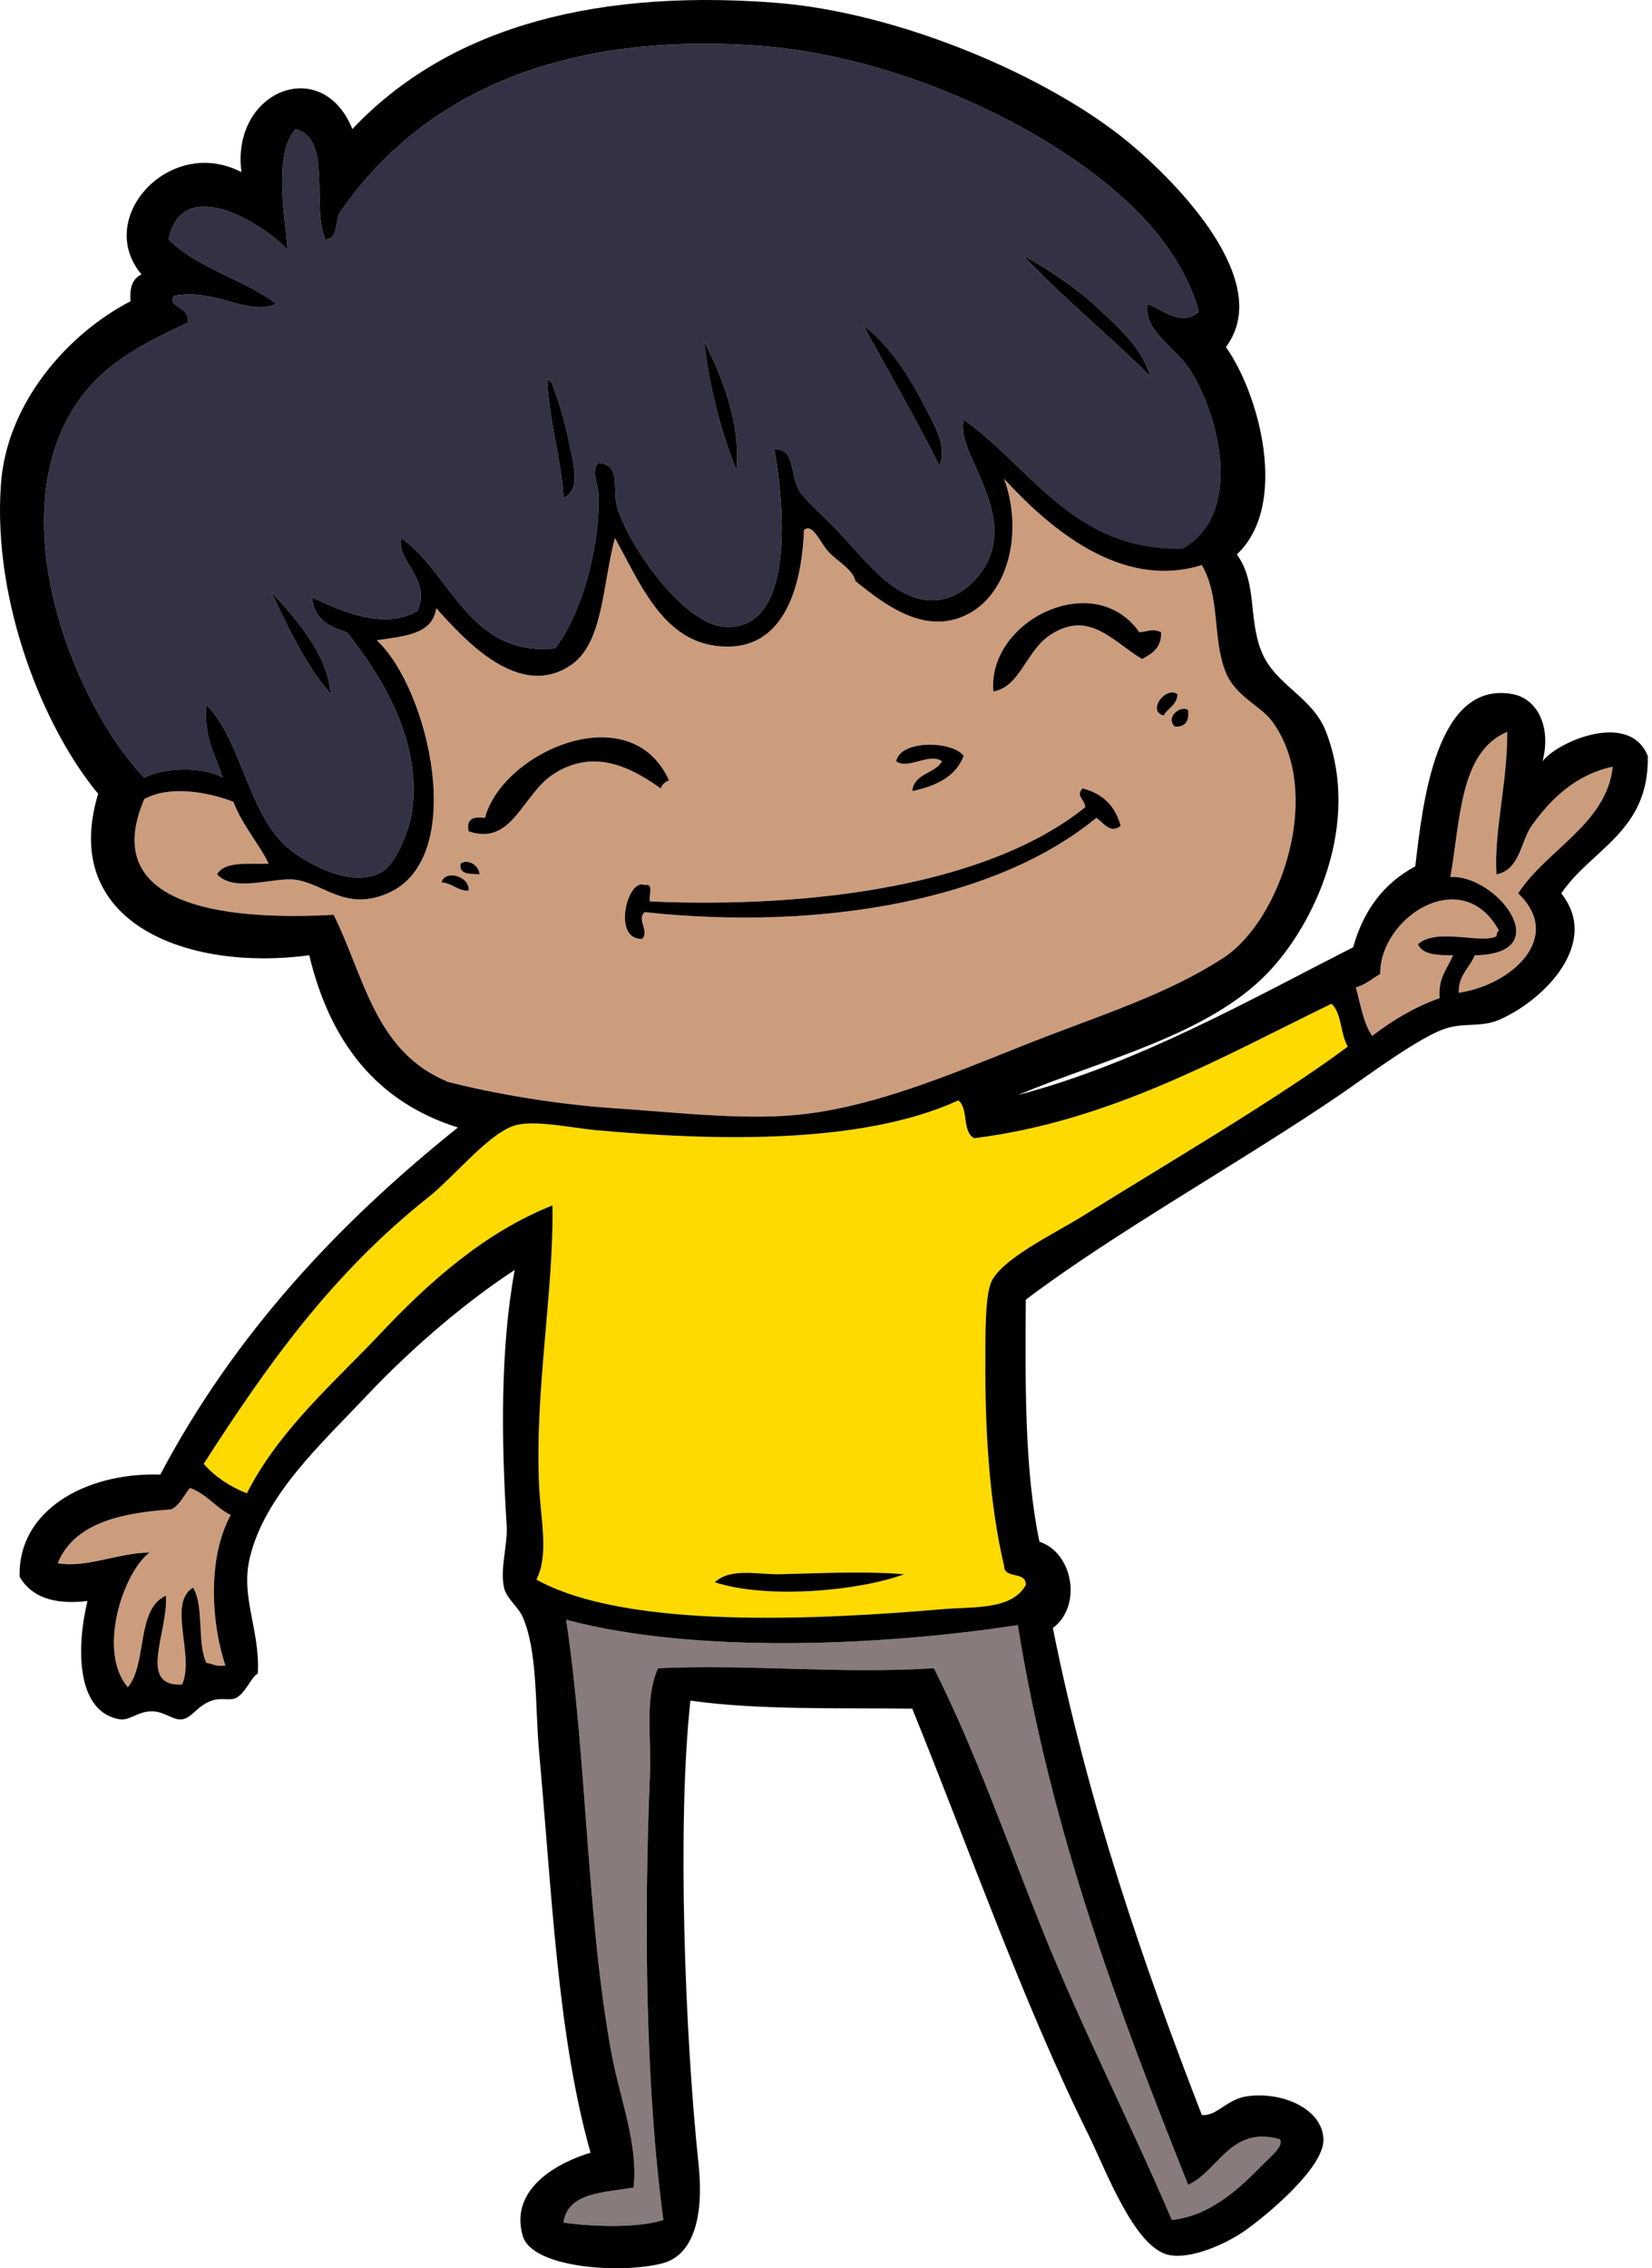 <svg width="102" height="140" viewBox="0 0 102 140" fill="none" xmlns="http://www.w3.org/2000/svg">
<path fill-rule="evenodd" clip-rule="evenodd" d="M20.417 42.844C20.233 40.366 18.287 38.218 16.745 36.529C17.81 38.787 18.875 41.064 20.417 42.844ZM34.791 30.728C35.965 30.214 35.341 28.378 35.121 27.24C34.864 25.919 34.442 24.597 34.111 23.753C34.075 23.55 33.928 23.495 33.781 23.404C33.909 26.029 34.699 28.581 34.791 30.728ZM45.475 29.058C45.75 26.121 44.575 23.202 43.474 21.091C43.822 24.064 44.538 26.671 45.475 29.058ZM57.994 28.727C58.563 27.516 57.572 26.047 57.003 24.909C56.012 22.981 54.764 21.219 53.313 20.099C54.874 22.963 56.507 25.772 57.994 28.727ZM71.028 23.238C70.496 21.403 68.935 20.099 67.687 18.924C66.365 17.713 64.787 16.666 63.171 15.767C65.649 18.41 68.477 20.687 71.028 23.238ZM74.02 19.255C72.974 20.191 71.707 19.071 70.863 18.759C70.551 20.448 72.589 21.384 73.525 22.908C75.434 26.029 76.646 31.793 73.029 33.886C66.329 34.051 63.648 28.819 59.5 25.9C59.004 27.809 62.253 30.949 61.17 34.216C60.766 35.428 59.261 37.282 57.168 37.025C55.002 36.768 53.387 34.528 51.826 32.876C50.853 31.848 49.642 30.82 49.311 30.214C48.761 29.205 49.091 27.644 47.806 27.736C48.412 30.985 49.164 38.879 44.814 38.695C42.17 38.585 38.829 33.629 38.132 31.389C37.746 30.159 38.425 28.727 36.957 28.562C36.443 29.095 36.938 29.81 36.957 30.563C37.03 33.978 35.855 37.961 34.276 40.017C28.953 40.55 27.888 35.41 24.767 33.207C24.437 34.62 26.658 35.703 25.777 37.704C23.684 38.952 20.857 37.631 19.26 36.86C19.37 38.2 20.306 38.695 21.426 39.026C23.28 41.412 26.107 45.469 25.428 50.151C25.3 51.105 24.492 53.29 23.592 53.804C21.775 54.887 18.93 53.308 17.755 52.317C15.332 50.261 14.891 45.616 12.743 43.505C12.56 45.524 13.312 46.608 13.753 48.003C12.578 47.287 10.1 47.36 8.906 48.003C4.776 43.689 0.315 32.876 4.225 25.735C5.822 22.816 8.356 21.403 11.568 19.934C11.825 18.906 10.265 18.998 10.742 18.264C13.349 17.768 15.258 19.549 17.076 18.759C15.056 17.235 12.174 16.556 10.412 14.776C11.256 10.664 16.323 13.839 17.755 15.437C17.645 13.582 16.819 9.58 18.25 7.965C20.545 8.571 19.205 12.775 20.086 14.776C21.004 14.739 20.619 13.417 21.096 12.958C26.089 5.836 34.589 1.944 46.815 2.825C56.048 3.486 66.512 8.608 71.193 14.115C72.442 15.583 73.561 17.456 74.02 19.255Z" fill="#333244"/>
<path fill-rule="evenodd" clip-rule="evenodd" d="M63.171 15.766C64.787 16.666 66.365 17.712 67.687 18.924C68.936 20.099 70.496 21.402 71.028 23.238C68.477 20.686 65.65 18.41 63.171 15.766Z" fill="black"/>
<path fill-rule="evenodd" clip-rule="evenodd" d="M43.474 21.09C44.575 23.201 45.75 26.12 45.475 29.057C44.538 26.671 43.822 24.064 43.474 21.09Z" fill="black"/>
<path fill-rule="evenodd" clip-rule="evenodd" d="M33.781 23.422C33.928 23.495 34.075 23.55 34.111 23.752C34.442 24.596 34.864 25.918 35.121 27.24C35.341 28.378 35.965 30.214 34.791 30.728C34.699 28.58 33.909 26.028 33.781 23.422Z" fill="black"/>
<path fill-rule="evenodd" clip-rule="evenodd" d="M27.264 54.464C27.962 54.519 28.219 54.978 28.935 54.978C29.026 54.06 27.448 53.656 27.264 54.464ZM28.439 53.307C28.329 54.023 29.063 53.913 29.614 53.968C29.577 53.399 28.861 52.977 28.439 53.307ZM67.008 49.819C61.06 54.611 50.248 56.079 40.133 55.639C40.023 55.29 40.408 54.482 39.802 54.629C38.756 54.151 37.764 57.988 39.637 57.952C40.133 57.511 39.288 56.758 39.802 56.299C50.927 57.493 61.648 55.473 67.687 50.48C68.091 50.719 68.532 51.508 69.192 50.976C68.862 49.746 68.091 48.975 66.843 48.663C66.384 49.122 66.99 49.342 67.008 49.819ZM55.333 46.992C56.085 47.525 57.389 46.423 58.16 46.992C57.719 47.763 56.434 47.726 56.324 48.828C57.792 48.516 59.004 47.947 59.5 46.662C58.857 45.725 55.59 45.634 55.333 46.992ZM29.944 50.48C29.228 50.388 28.769 50.535 28.935 51.306C31.596 52.242 32.239 49.085 34.111 47.818C36.59 46.166 38.903 47.304 40.794 48.663C40.885 48.424 41.05 48.259 41.307 48.167C38.939 42.917 31.027 46.386 29.944 50.48ZM72.534 44.844C73.195 44.881 73.433 44.514 73.36 43.835C72.974 43.486 71.909 44.22 72.534 44.844ZM71.854 44.165C72.093 43.688 72.68 43.541 72.699 42.843C71.983 42.293 70.79 43.89 71.854 44.165ZM70.349 39.025C67.559 35.041 60.95 38.309 61.336 42.678C62.988 42.403 63.355 40.163 64.842 39.19C67.228 37.63 68.642 39.539 70.514 40.677C71.12 40.347 71.726 39.998 71.689 39.025C71.157 38.768 70.955 38.97 70.349 39.025ZM61.996 29.552C64.677 32.471 69.156 36.455 74.204 34.876C75.379 36.914 74.828 39.392 75.691 41.522C76.315 43.008 77.857 43.578 78.537 44.514C81.767 48.865 79.124 56.795 75.526 59.126C71.891 61.476 67.999 62.614 63.006 64.597C58.655 66.341 54.139 68.213 49.807 68.746C46.374 69.186 42.097 68.691 38.132 68.415C34.35 68.177 30.477 67.497 27.613 66.763C27.613 66.763 27.337 66.616 27.264 66.598C23.097 64.652 22.436 60.136 20.6 56.465C14.818 56.777 5.914 56.299 8.907 49.324C10.485 48.442 12.909 48.901 14.414 49.489C14.909 50.865 16.195 52.371 16.58 53.307C15.35 53.344 13.845 53.142 13.404 53.968C14.487 55.124 16.91 54.115 18.25 54.298C20.031 54.555 21.335 56.244 23.923 55.143C28.953 52.995 26.456 42.458 23.262 39.521C24.896 39.264 26.713 39.19 26.934 37.538C28.604 39.392 32.037 43.284 35.286 41.026C37.251 39.649 37.195 36.106 37.966 33.206C39.435 35.812 40.812 39.392 44.135 39.851C48.1 40.42 49.477 36.785 49.642 32.71C50.174 32.251 50.633 33.481 51.147 34.05C51.735 34.674 52.671 35.151 52.818 35.867C54.709 37.391 57.205 39.282 59.83 37.868C62.253 36.565 63.19 32.839 61.996 29.552Z" fill="#CC9D7D"/>
<path fill-rule="evenodd" clip-rule="evenodd" d="M16.745 36.529C18.287 38.217 20.233 40.365 20.417 42.843C18.875 41.063 17.81 38.786 16.745 36.529Z" fill="black"/>
<path fill-rule="evenodd" clip-rule="evenodd" d="M71.689 39.025C71.726 39.998 71.12 40.347 70.514 40.678C68.642 39.539 67.228 37.63 64.842 39.191C63.355 40.163 62.988 42.403 61.335 42.678C60.95 38.309 67.559 35.042 70.349 39.025C70.955 38.97 71.157 38.768 71.689 39.025Z" fill="black"/>
<path fill-rule="evenodd" clip-rule="evenodd" d="M72.699 42.844C72.68 43.541 72.093 43.688 71.854 44.166C70.79 43.89 71.983 42.312 72.699 42.844Z" fill="black"/>
<path fill-rule="evenodd" clip-rule="evenodd" d="M73.359 43.835C73.433 44.515 73.194 44.882 72.533 44.845C71.909 44.221 72.974 43.487 73.359 43.835Z" fill="black"/>
<path fill-rule="evenodd" clip-rule="evenodd" d="M93.057 45.175C93.094 48.241 92.231 51.306 92.396 53.968C93.847 53.693 93.883 51.949 94.563 50.976C95.719 49.361 97.243 47.819 99.574 47.323C99.207 50.847 95.481 52.445 93.737 55.143C96.6 57.86 93.296 60.816 90.065 61.275C90.047 60.155 90.744 59.751 91.056 58.962C96.251 58.888 92.378 53.95 89.551 54.133C90.175 50.609 90.12 46.405 93.057 45.175Z" fill="#CC9D7D"/>
<path fill-rule="evenodd" clip-rule="evenodd" d="M41.307 48.168C41.05 48.26 40.885 48.425 40.793 48.663C38.903 47.305 36.59 46.167 34.111 47.819C32.239 49.086 31.596 52.243 28.934 51.307C28.769 50.536 29.228 50.389 29.944 50.481C31.027 46.387 38.939 42.917 41.307 48.168Z" fill="black"/>
<path fill-rule="evenodd" clip-rule="evenodd" d="M59.5 46.662C59.004 47.947 57.792 48.516 56.324 48.828C56.434 47.727 57.719 47.763 58.16 46.992C57.389 46.423 56.085 47.525 55.333 46.992C55.59 45.634 58.857 45.726 59.5 46.662Z" fill="black"/>
<path fill-rule="evenodd" clip-rule="evenodd" d="M66.843 48.663C68.091 48.975 68.862 49.746 69.192 50.976C68.531 51.508 68.091 50.719 67.687 50.48C61.647 55.474 50.927 57.493 39.802 56.3C39.288 56.759 40.133 57.511 39.637 57.952C37.764 57.989 38.756 54.152 39.802 54.629C40.408 54.482 40.022 55.29 40.133 55.639C50.247 56.08 61.06 54.611 67.008 49.82C66.99 49.342 66.384 49.122 66.843 48.663Z" fill="black"/>
<path fill-rule="evenodd" clip-rule="evenodd" d="M29.614 53.968C29.063 53.913 28.329 54.024 28.439 53.308C28.861 52.977 29.577 53.399 29.614 53.968Z" fill="black"/>
<path fill-rule="evenodd" clip-rule="evenodd" d="M28.934 54.978C28.219 54.978 27.962 54.519 27.264 54.464C27.448 53.656 29.026 54.06 28.934 54.978Z" fill="black"/>
<path fill-rule="evenodd" clip-rule="evenodd" d="M92.562 57.456C92.396 57.456 92.433 57.658 92.396 57.787C91.46 58.283 88.688 57.236 87.55 58.283C87.844 58.944 88.78 58.962 89.716 58.962C89.386 59.77 88.78 60.339 88.89 61.605C87.293 62.174 85.953 63.001 84.723 63.937C84.172 63.147 84.007 61.991 83.713 60.944C84.319 60.779 84.723 60.394 85.219 60.118C85.182 56.612 90.304 53.289 92.562 57.456Z" fill="#CC9D7D"/>
<path fill-rule="evenodd" clip-rule="evenodd" d="M48.136 97.163C46.705 97.182 45.108 96.759 44.135 97.659C47.365 98.724 53.075 98.191 55.828 97.163C53.258 96.961 50.633 97.108 48.136 97.163ZM83.218 64.597C78.904 67.81 72.166 71.738 66.843 75.061C65.172 76.107 61.721 77.741 61.17 79.21C60.822 80.146 60.84 82.532 60.84 83.707C60.803 88.131 61.078 92.794 61.996 96.649C61.996 97.494 63.373 96.943 63.337 97.824C62.492 99.366 60.142 99.164 58.325 99.311C50.596 99.972 38.701 100.596 33.12 97.494C33.909 95.952 33.377 93.804 33.285 91.674C33.01 85.873 34.203 79.614 34.111 74.4C29.907 76.07 26.493 79.136 23.593 82.202C20.655 85.323 17.277 88.186 15.24 92.17C14.175 91.748 13.276 91.142 12.578 90.353C16.488 84.258 20.49 78.622 26.438 73.904C28.108 72.583 30.311 69.774 31.945 69.425C33.175 69.15 35.268 69.609 36.791 69.755C44.116 70.416 53.203 70.655 59.169 67.92C59.812 68.379 59.39 69.902 60.161 70.251C68.568 69.205 75.489 65.221 82.208 61.954C82.85 62.523 82.759 63.844 83.218 64.597Z" fill="#FFDA00"/>
<path fill-rule="evenodd" clip-rule="evenodd" d="M14.248 93.51C12.872 96.007 12.963 99.898 13.918 102.799C13.367 102.891 13.129 102.689 12.743 102.634C12.156 101.404 12.615 99.109 11.917 97.989C10.32 98.962 12.046 102.23 11.238 103.974C8.466 104.102 10.393 100.743 10.247 98.485C8.392 99.311 9.108 102.67 7.897 104.139C6.006 101.973 7.566 97.09 9.237 95.823C7.218 95.86 5.363 96.796 3.564 96.484C4.556 94.061 7.346 93.381 10.577 93.161C11.128 92.886 11.348 92.28 11.733 91.839C12.762 92.207 13.312 93.051 14.248 93.51Z" fill="#CC9D7D"/>
<path fill-rule="evenodd" clip-rule="evenodd" d="M55.828 97.163C53.075 98.191 47.365 98.724 44.135 97.659C45.108 96.76 46.705 97.182 48.136 97.163C50.633 97.108 53.258 96.961 55.828 97.163Z" fill="black"/>
<path fill-rule="evenodd" clip-rule="evenodd" d="M34.956 99.972C42.813 102.084 54.378 101.606 62.841 100.303C64.934 113.227 69.082 124.113 73.36 134.852C75.232 134.007 75.985 131.162 79.032 132.043C79.271 132.465 78.463 133.089 78.041 133.53C76.682 134.907 74.847 136.761 72.35 137.018C69.853 131.143 66.861 125.342 64.346 119.083C62.162 113.649 60.252 108.123 57.664 102.965C51.845 103.332 46.392 102.708 40.628 102.965C39.784 104.874 40.224 107.242 40.133 109.445C39.747 118.569 39.857 128.867 40.959 137.018C39.435 137.532 36.535 137.44 34.791 137.183C35.066 135.292 37.287 135.347 39.123 135.017C39.398 132.3 38.315 129.656 37.783 126.884C36.222 118.55 36.241 108.509 34.956 99.972Z" fill="#877B7B"/>
<path fill-rule="evenodd" clip-rule="evenodd" d="M53.313 20.099C54.782 21.218 56.012 22.981 57.003 24.908C57.572 26.047 58.563 27.515 57.994 28.727C56.508 25.771 54.874 22.962 53.313 20.099Z" fill="black"/>
<path fill-rule="evenodd" clip-rule="evenodd" d="M37.783 126.884C38.315 129.656 39.398 132.3 39.123 135.017C37.287 135.347 35.066 135.292 34.791 137.183C36.535 137.44 39.435 137.532 40.959 137.018C39.857 128.867 39.747 118.587 40.133 109.445C40.224 107.242 39.784 104.874 40.628 102.965C46.392 102.708 51.845 103.332 57.664 102.965C60.252 108.123 62.161 113.649 64.346 119.082C66.861 125.342 69.853 131.143 72.35 137.018C74.847 136.761 76.682 134.907 78.041 133.53C78.463 133.089 79.271 132.465 79.032 132.043C75.985 131.162 75.232 134.007 73.36 134.852C69.082 124.112 64.933 113.226 62.841 100.303C54.378 101.606 42.813 102.083 34.956 99.972C36.241 108.509 36.222 118.55 37.783 126.884ZM11.733 91.84C11.348 92.281 11.128 92.886 10.577 93.162C7.346 93.382 4.556 94.061 3.564 96.484C5.363 96.796 7.218 95.86 9.237 95.823C7.566 97.09 6.006 101.973 7.897 104.139C9.108 102.671 8.392 99.311 10.246 98.485C10.393 100.743 8.466 104.103 11.238 103.974C12.046 102.23 10.32 98.963 11.917 97.99C12.615 99.109 12.156 101.404 12.743 102.634C13.129 102.689 13.367 102.891 13.918 102.799C12.963 99.899 12.872 96.007 14.248 93.51C13.312 93.052 12.761 92.207 11.733 91.84ZM82.208 61.954C75.489 65.222 68.568 69.205 60.161 70.251C59.389 69.903 59.812 68.379 59.169 67.92C53.203 70.655 44.116 70.417 36.791 69.756C35.268 69.609 33.175 69.15 31.945 69.425C30.311 69.774 28.108 72.583 26.438 73.905C20.49 78.623 16.488 84.258 12.578 90.353C13.275 91.142 14.175 91.748 15.24 92.17C17.277 88.187 20.655 85.323 23.592 82.202C26.493 79.136 29.907 76.071 34.111 74.4C34.203 79.614 33.01 85.874 33.285 91.675C33.377 93.804 33.909 95.952 33.12 97.494C38.701 100.596 50.596 99.972 58.325 99.311C60.142 99.165 62.492 99.367 63.336 97.825C63.373 96.943 61.996 97.494 61.996 96.65C61.078 92.794 60.803 88.132 60.84 83.708C60.84 82.533 60.821 80.146 61.17 79.21C61.721 77.741 65.172 76.108 66.843 75.061C72.166 71.739 78.904 67.81 83.218 64.597C82.759 63.845 82.85 62.523 82.208 61.954ZM85.219 60.118C84.723 60.394 84.319 60.779 83.713 60.944C84.007 61.991 84.172 63.147 84.723 63.937C85.953 63 87.293 62.174 88.89 61.605C88.78 60.339 89.386 59.769 89.716 58.962C88.78 58.962 87.844 58.943 87.55 58.282C88.688 57.236 91.46 58.282 92.396 57.787C92.433 57.658 92.396 57.475 92.561 57.456C90.304 53.289 85.182 56.612 85.219 60.118ZM89.551 54.134C92.378 53.95 96.251 58.888 91.056 58.962C90.744 59.751 90.047 60.155 90.065 61.275C93.296 60.816 96.6 57.86 93.736 55.143C95.48 52.445 99.207 50.848 99.574 47.323C97.243 47.819 95.719 49.361 94.562 50.976C93.883 51.949 93.847 53.693 92.396 53.968C92.231 51.307 93.094 48.241 93.057 45.175C90.12 46.405 90.175 50.609 89.551 54.134ZM59.83 37.869C57.205 39.282 54.708 37.392 52.818 35.868C52.671 35.152 51.734 34.675 51.147 34.051C50.633 33.481 50.174 32.252 49.642 32.711C49.477 36.786 48.1 40.421 44.135 39.852C40.812 39.393 39.435 35.813 37.966 33.206C37.195 36.107 37.25 39.65 35.286 41.026C32.037 43.284 28.604 39.393 26.933 37.538C26.713 39.191 24.896 39.264 23.262 39.521C26.456 42.458 28.953 52.995 23.923 55.143C21.334 56.245 20.031 54.556 18.25 54.299C16.91 54.115 14.487 55.125 13.404 53.968C13.845 53.142 15.35 53.344 16.58 53.308C16.194 52.371 14.909 50.866 14.414 49.489C12.908 48.902 10.485 48.443 8.906 49.324C5.914 56.3 14.818 56.777 20.6 56.465C22.436 60.136 23.097 64.653 27.264 66.598C27.337 66.617 27.613 66.764 27.613 66.764C30.477 67.498 34.35 68.177 38.132 68.416C42.097 68.691 46.374 69.187 49.807 68.746C54.139 68.214 58.655 66.341 63.006 64.597C67.999 62.615 71.891 61.477 75.526 59.127C79.124 56.795 81.767 48.865 78.536 44.514C77.857 43.578 76.315 43.009 75.691 41.522C74.828 39.393 75.379 36.914 74.204 34.877C69.156 36.455 64.677 32.472 61.996 29.553C63.19 32.839 62.253 36.566 59.83 37.869ZM71.193 14.114C66.512 8.607 56.048 3.485 46.815 2.824C34.589 1.943 26.089 5.835 21.096 12.958C20.619 13.417 21.004 14.739 20.086 14.775C19.205 12.774 20.545 8.57 18.25 7.965C16.819 9.58 17.645 13.582 17.755 15.436C16.323 13.839 11.256 10.663 10.412 14.775C12.174 16.556 15.056 17.235 17.076 18.759C15.258 19.548 13.349 17.767 10.742 18.263C10.265 18.997 11.825 18.906 11.568 19.934C8.356 21.402 5.822 22.816 4.225 25.735C0.315 32.876 4.776 43.688 8.906 48.002C10.1 47.36 12.578 47.286 13.753 48.002C13.312 46.607 12.56 45.524 12.743 43.505C14.891 45.616 15.332 50.26 17.755 52.316C18.93 53.308 21.775 54.886 23.592 53.803C24.492 53.289 25.3 51.105 25.428 50.15C26.107 45.469 23.28 41.412 21.426 39.025C20.306 38.695 19.37 38.199 19.26 36.859C20.857 37.63 23.684 38.952 25.777 37.704C26.658 35.703 24.437 34.62 24.767 33.206C27.888 35.409 28.953 40.549 34.276 40.017C35.855 37.961 37.03 33.977 36.957 30.563C36.938 29.81 36.443 29.094 36.957 28.562C38.425 28.727 37.746 30.159 38.132 31.389C38.829 33.628 42.17 38.585 44.814 38.695C49.164 38.879 48.412 30.985 47.806 27.736C49.091 27.644 48.761 29.204 49.311 30.214C49.642 30.82 50.853 31.848 51.826 32.876C53.387 34.528 55.002 36.767 57.168 37.025C59.261 37.282 60.766 35.427 61.17 34.216C62.253 30.948 59.004 27.809 59.5 25.9C63.648 28.819 66.329 34.051 73.029 33.867C76.646 31.793 75.434 26.028 73.525 22.908C72.589 21.384 70.551 20.448 70.863 18.759C71.707 19.071 72.974 20.191 74.02 19.254C73.561 17.455 72.442 15.583 71.193 14.114ZM62.841 67.59C70.184 65.662 77.031 61.789 83.548 58.466C84.191 56.171 85.457 54.501 87.385 53.473C87.844 49.526 88.67 41.963 93.406 42.844C94.93 43.138 95.792 44.863 95.242 46.993C96.086 45.818 100.602 43.817 101.74 46.662C101.832 51.343 98.252 52.39 96.398 55.143C98.821 58.172 95.389 61.715 92.561 62.945C91.497 63.404 90.505 63.129 89.386 63.441C87.752 63.9 84.319 66.488 82.704 67.59C76.701 71.683 68.678 76.163 63.336 80.22C63.3 85.525 63.263 90.812 64.181 95.163C66.219 95.805 66.861 99.091 65.007 100.486C67.192 111.372 70.551 121.102 74.204 130.538C75.122 130.648 75.746 129.546 77.031 129.381C79.161 129.087 81.657 130.152 81.712 132.043C81.767 133.805 78.132 136.797 76.866 137.679C75.728 138.486 73.561 139.459 72.185 139.184C70.019 138.743 68.238 133.824 67.173 131.694C63.19 123.672 59.738 113.851 56.324 105.461C51.643 105.406 46.778 105.553 42.629 104.966C41.803 112.437 42.28 125.581 43.143 133.695C43.437 136.614 42.904 139.129 40.959 139.68C38.48 140.359 32.881 140.028 32.276 138.009C31.431 135.09 34.442 133.475 36.461 132.869C34.423 125.636 34.093 117.008 33.285 108.123C33.028 105.259 33.212 101.973 32.276 99.807C32.019 99.201 31.247 98.632 31.119 97.99C30.862 96.796 31.358 95.328 31.284 94.171C30.954 88.921 30.88 83.267 31.78 78.384C29.045 80.165 25.667 82.936 22.601 86.186C19.848 89.105 16.341 92.281 15.423 96.154C14.836 98.596 16.066 100.596 15.919 103.295C15.497 103.515 15.203 104.452 14.579 104.8C14.23 104.984 13.643 104.764 13.074 104.966C12.174 105.278 11.844 106.049 11.238 106.122C10.687 106.195 10.191 105.645 9.402 105.626C8.539 105.608 7.989 106.214 7.401 106.122C4.739 105.681 4.684 101.808 5.4 98.816C3.252 99.073 1.912 98.522 1.215 97.329C1.068 93.327 5.162 90.867 9.898 91.014C14.487 82.331 20.912 75.483 28.274 69.591C23.225 68.012 20.361 64.267 19.095 58.962C11.587 59.971 3.638 56.979 6.061 48.993C2.738 45.01 -0.474 37.208 0.058 29.883C0.407 24.872 4.189 20.595 8.062 18.593C7.989 17.749 8.191 17.18 8.741 16.941C5.786 13.435 10.522 8.332 14.909 10.626C14.248 5.615 19.884 3.338 21.757 7.965C27.264 2.127 35.855 -0.737 47.806 0.163C55.553 0.75 64.787 4.734 69.688 8.791C72.79 11.361 78.683 17.437 75.691 21.421C77.765 24.339 79.601 31.187 76.37 34.216C77.637 35.996 77.068 38.144 77.876 40.182C78.702 42.293 81.033 42.972 81.877 45.175C84.062 50.866 81.162 57.089 78.206 60.118C74.498 63.918 68.054 65.405 62.841 67.59Z" fill="black"/>
</svg>
